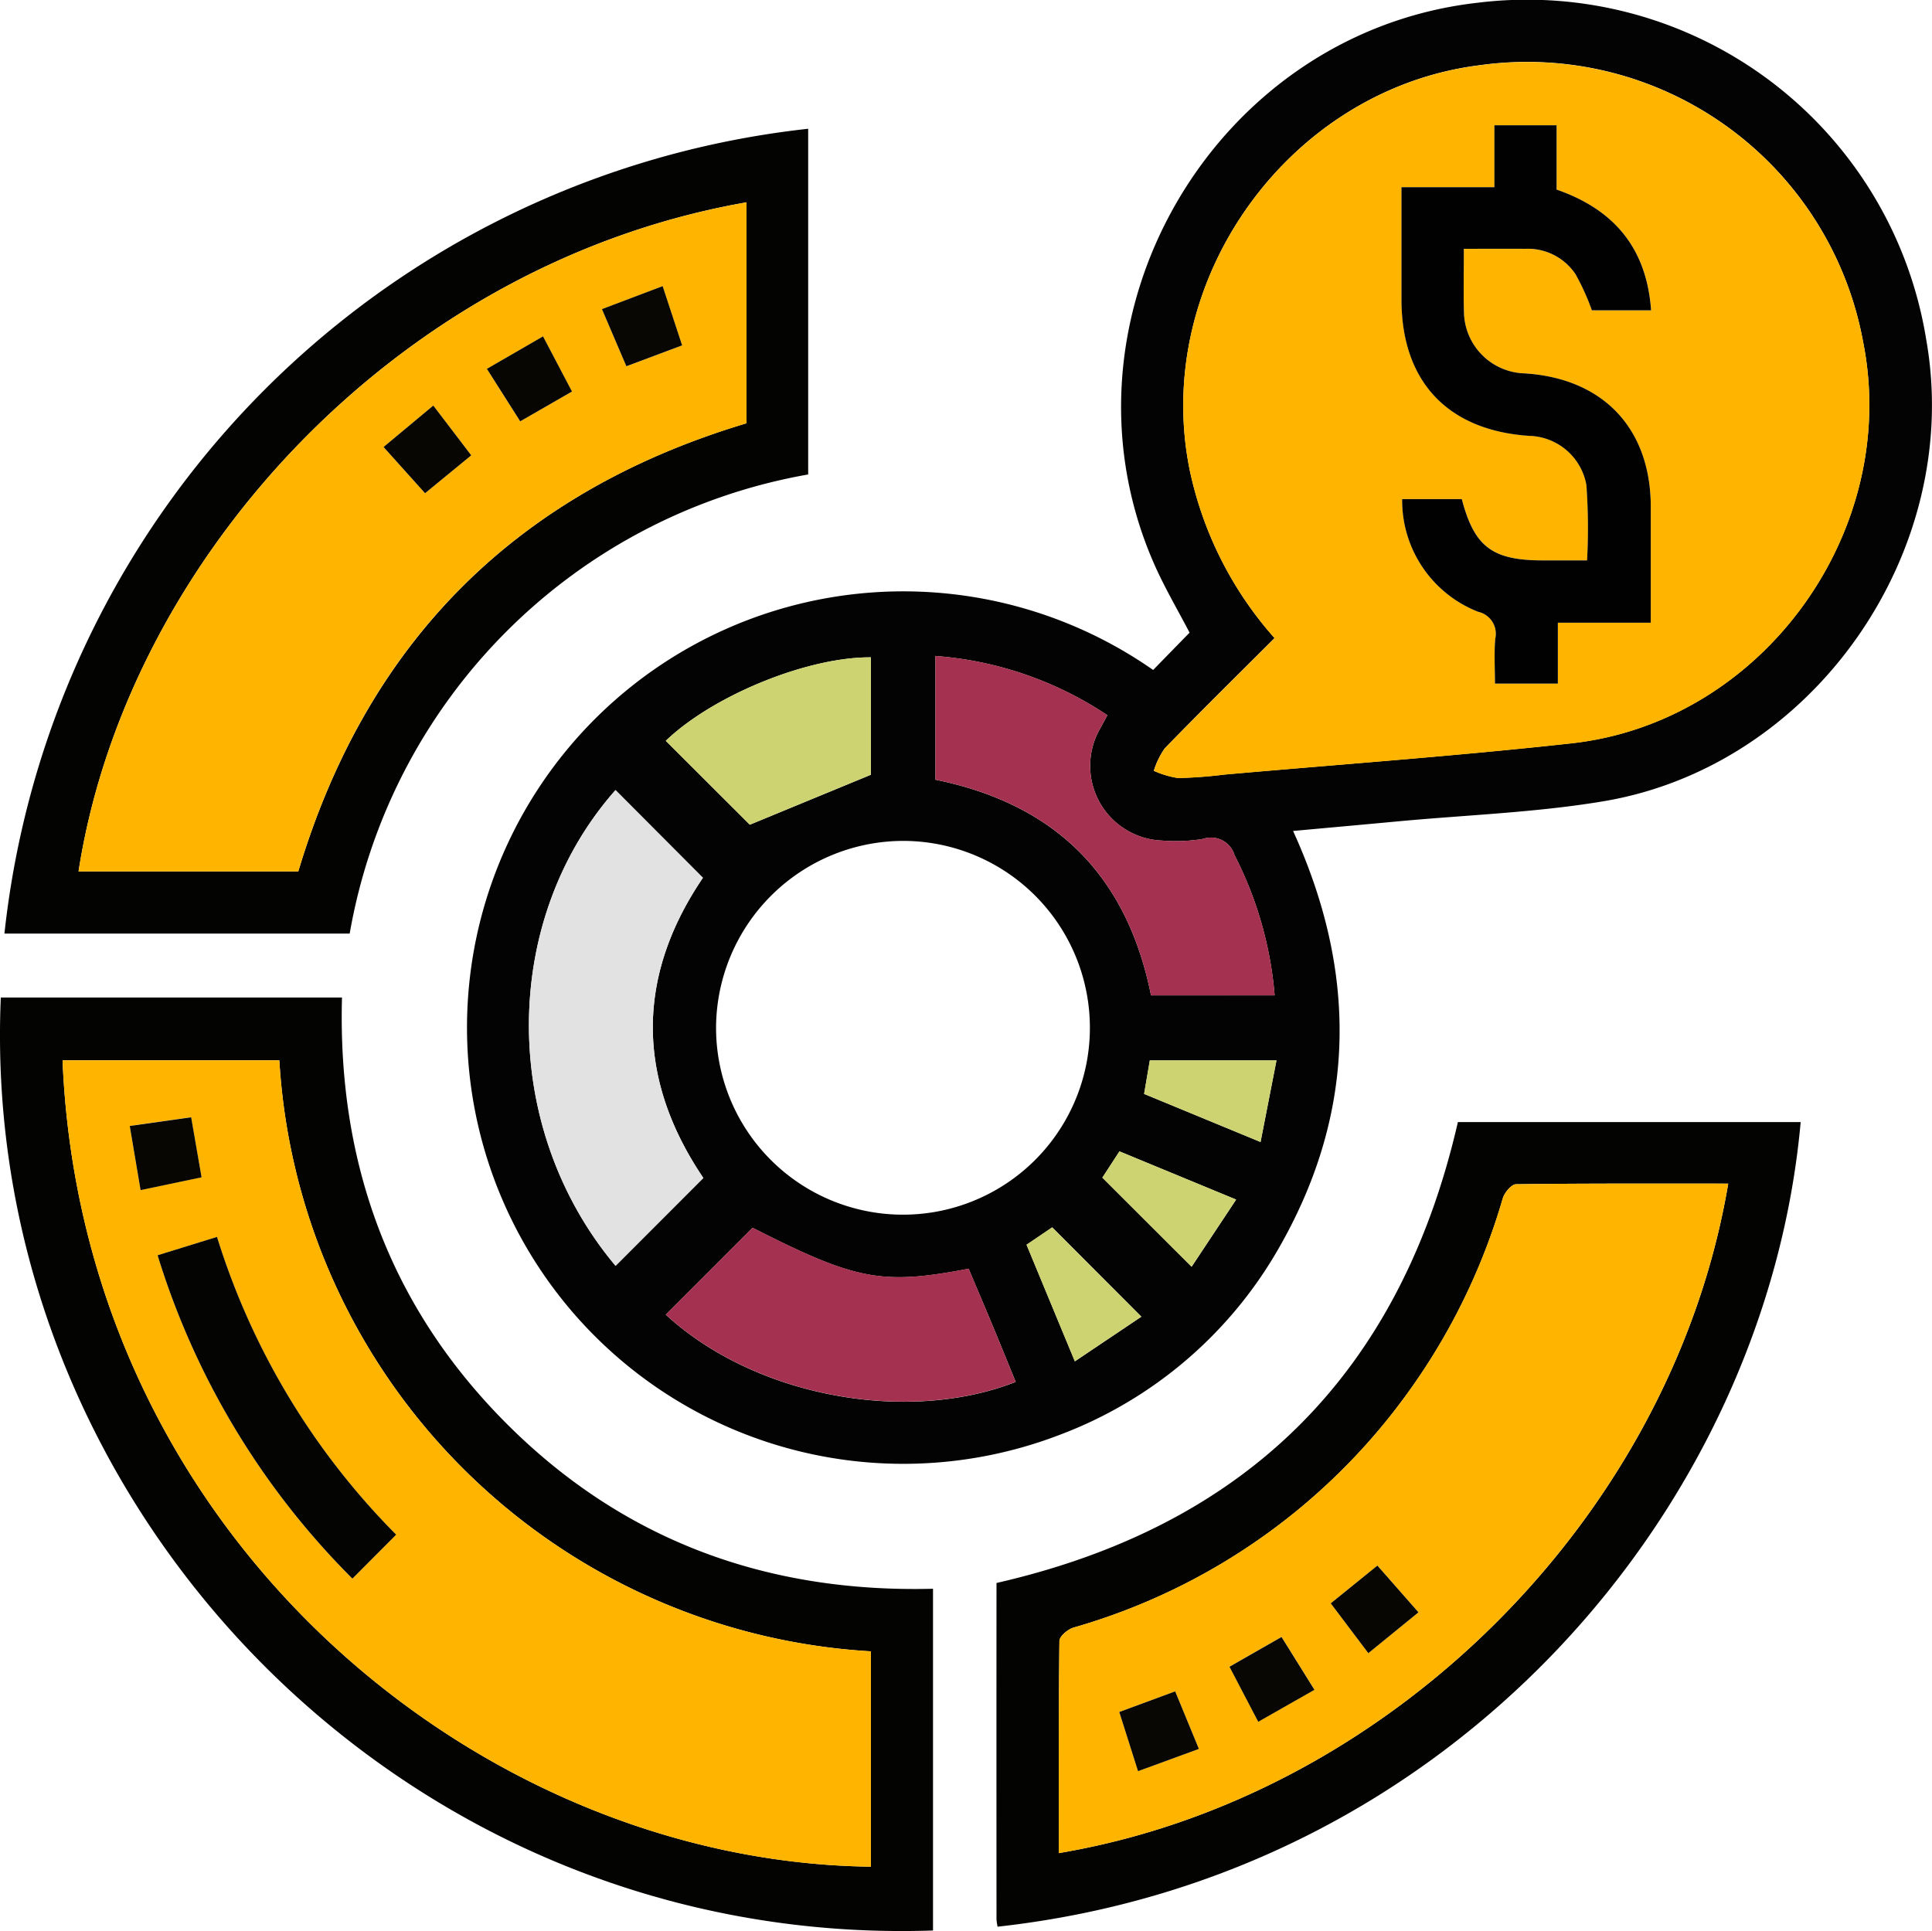<svg xmlns="http://www.w3.org/2000/svg" width="133.339" height="133.288" viewBox="0 0 133.339 133.288"><g transform="translate(-6.056 -6.728)"><g transform="translate(6.056 6.728)"><path d="M143.148,52.971l2.513-2.575c-.8-1.541-1.727-3.108-2.454-4.763C135.825,28.8,147.258,8.99,165.529,6.919A27.9,27.9,0,0,1,196.5,30.155c2.586,14.57-7.717,29.448-22.292,31.883-4.665.779-9.433.942-14.153,1.383-2.357.22-4.714.432-7.25.664,4.429,9.705,4.4,19.259-.855,28.566a29.283,29.283,0,0,1-15.264,13.12,30.111,30.111,0,1,1,6.46-52.8m8.38-2.2c-2.6,2.6-5.117,5.078-7.579,7.611a5.549,5.549,0,0,0-.752,1.546,6.329,6.329,0,0,0,1.681.5,32.093,32.093,0,0,0,3.21-.241c7.976-.707,15.967-1.279,23.925-2.155,13.225-1.456,22.746-14.685,20.13-27.733a23.575,23.575,0,0,0-26.394-19.079C152.516,12.84,143.016,26.1,145.672,39.171a25.316,25.316,0,0,0,5.856,11.6M112.982,77.618a12.9,12.9,0,1,0,12.95-12.848,12.942,12.942,0,0,0-12.95,12.848M106.047,94.1l6.058-6.064c-4.672-6.914-4.618-13.953-.03-20.722l-6.033-6.053c-7.947,8.986-7.987,23.317.005,32.839M143,75.432h8.532a25.79,25.79,0,0,0-2.771-9.687,1.694,1.694,0,0,0-2.172-1.111,11.493,11.493,0,0,1-2.809.115,5.161,5.161,0,0,1-4.31-7.7c.164-.3.327-.6.518-.954a24.67,24.67,0,0,0-11.866-4.088v8.54c8.3,1.692,13.224,6.623,14.879,14.888M109.51,97.471c6.258,5.754,16.792,7.544,24.152,4.642-.539-1.317-1.073-2.636-1.62-3.95s-1.1-2.6-1.627-3.861c-6.009,1.146-7.77.8-14.912-2.827l-5.993,6m5.8-33.82,8.358-3.449V52.1c-4.416-.029-10.931,2.658-14.156,5.762l5.8,5.791m36.347,16.27h-8.74c-.141.828-.265,1.558-.393,2.312l8.035,3.319,1.1-5.632m-13.914,20.771,4.588-3.081-6.153-6.165-1.77,1.2,3.335,8.049m8.056-6.531,3.074-4.636L140.823,86.2l-1.18,1.814,6.157,6.147" transform="translate(-63.562 -6.728)" fill="#030303"/><path d="M70.449,262.875c-36.68,1.25-65.858-29.414-64.337-64.4H29.659c-.311,11.4,3.28,21.322,11.351,29.406S59,239.582,70.449,239.286ZM25.335,202.812H10.373c1.379,32.962,28.868,55.334,55.79,55.657V243.606a43.438,43.438,0,0,1-40.828-40.794" transform="translate(-6.056 -129.624)" fill="#030302"/><path d="M30.736,87.033H6.908A62.657,62.657,0,0,1,62.379,31.482V55.344A38.958,38.958,0,0,0,30.736,87.033M58.123,36.559c-24.2,4.233-42.8,24.824-46.1,46.184H27.189q7.136-23.8,30.934-30.935Z" transform="translate(-6.602 -22.594)" fill="#030302"/><path d="M197.662,277.97a3.484,3.484,0,0,1-.076-.52q-.006-11.619,0-23.205c17.288-3.951,27.872-14.511,31.844-31.814h23.657c-2.371,26.457-23.892,52.053-55.421,55.538m50.424-51.29c-4.891,0-9.768-.019-14.643.043-.319,0-.8.577-.917.971a43.635,43.635,0,0,1-6.638,13.537A43.039,43.039,0,0,1,202.9,257.325c-.394.117-.966.6-.969.92-.062,4.876-.043,9.753-.043,14.645,22.95-3.865,42.348-23.364,46.2-46.21" transform="translate(-128.812 -144.981)" fill="#030302"/><path d="M236.173,58.464a25.326,25.326,0,0,1-5.856-11.6c-2.656-13.07,6.844-26.331,20.077-27.945a23.575,23.575,0,0,1,26.395,19.078c2.616,13.049-6.905,26.277-20.131,27.734-7.958.876-15.949,1.447-23.925,2.154a32.067,32.067,0,0,1-3.209.241,6.316,6.316,0,0,1-1.681-.5,5.531,5.531,0,0,1,.752-1.547c2.462-2.533,4.978-5.012,7.579-7.611m13.064-26.875c1.51,0,2.889,0,4.268,0a3.952,3.952,0,0,1,3.443,1.755,16.01,16.01,0,0,1,1.128,2.493h4.087c-.3-4.285-2.547-6.955-6.522-8.335V23.058h-4.293v4.277h-6.413c0,2.667,0,5.214,0,7.761,0,5.632,3.17,9.017,8.795,9.4A4.12,4.12,0,0,1,257.7,47.89a41.332,41.332,0,0,1,.046,5.207h-3.032c-3.508,0-4.746-.934-5.612-4.232H244.98a8.248,8.248,0,0,0,5.248,7.779,1.551,1.551,0,0,1,1.178,1.857c-.088,1.046-.02,2.106-.02,3.1h4.34V57.4h6.413c0-2.749,0-5.38,0-8.011-.009-5.4-3.3-8.868-8.727-9.2a4.309,4.309,0,0,1-4.167-4.254c-.038-1.385-.007-2.772-.007-4.346" transform="translate(-148.208 -14.417)" fill="#ffb500"/><path d="M113.7,191.455c-7.992-9.522-7.953-23.853-.005-32.839l6.033,6.053c-4.588,6.769-4.643,13.808.03,20.723l-6.058,6.064" transform="translate(-71.218 -104.079)" fill="#e2e2e2"/><path d="M200.733,156.254c-1.655-8.265-6.575-13.2-14.879-14.888v-8.539a24.67,24.67,0,0,1,11.867,4.087c-.192.353-.354.654-.518.954a5.161,5.161,0,0,0,4.31,7.7,11.461,11.461,0,0,0,2.81-.115,1.694,1.694,0,0,1,2.172,1.111,25.787,25.787,0,0,1,2.772,9.686Z" transform="translate(-121.295 -87.55)" fill="#a3314f"/><path d="M134.021,248.749l5.993-6c7.142,3.624,8.9,3.973,14.912,2.826.531,1.259,1.085,2.558,1.627,3.861s1.08,2.633,1.619,3.95c-7.36,2.9-17.894,1.112-24.152-4.642" transform="translate(-88.074 -158.006)" fill="#a3314f"/><path d="M139.829,144.639l-5.8-5.791c3.225-3.1,9.74-5.791,14.156-5.762v8.1l-8.358,3.449" transform="translate(-88.08 -87.715)" fill="#ced371"/><path d="M235.105,210.576c-.373,1.918-.72,3.7-1.1,5.632l-8.036-3.319.393-2.312Z" transform="translate(-147.009 -137.382)" fill="#ced371"/><path d="M206.7,251.918l-3.335-8.049,1.77-1.2,6.153,6.165-4.588,3.081" transform="translate(-132.521 -157.954)" fill="#ced371"/><path d="M224.1,236.022l-6.157-6.147,1.18-1.814,8.051,3.325-3.074,4.636" transform="translate(-141.864 -148.589)" fill="#ced371"/><path d="M33.041,210.562a43.438,43.438,0,0,0,40.828,40.794v14.863c-26.922-.323-54.411-22.7-55.79-55.657ZM41.1,243.3a50.28,50.28,0,0,1-12.36-20.549l-4.1,1.268a53.877,53.877,0,0,0,13.445,22.319L41.1,243.3m-17.64-23.787,4.211-.883-.719-4.144-4.238.6c.256,1.52.485,2.874.746,4.424" transform="translate(-13.762 -137.373)" fill="#ffb500"/><path d="M67.252,45.623V60.872Q43.419,68.014,36.318,91.807H21.151c3.305-21.36,21.9-41.95,46.1-46.184M62.809,55.5l-1.345-4.089-4.19,1.588,1.686,3.944L62.809,55.5M48.253,63.087l-2.618-3.435L42.2,62.514,45.067,65.7l3.186-2.615m6.954-4.4-2-3.807-3.875,2.241,2.3,3.623,3.574-2.057" transform="translate(-15.731 -31.657)" fill="#ffb500"/><path d="M255.761,234.258c-3.853,22.846-23.251,42.344-46.2,46.21,0-4.892-.019-9.769.043-14.645,0-.319.576-.8.969-.92a43.041,43.041,0,0,0,22.991-16.095,43.627,43.627,0,0,0,6.638-13.537c.117-.394.6-.967.918-.971,4.875-.062,9.751-.043,14.643-.043m-27.43,28.97,2.594,3.439,3.46-2.819-2.836-3.226-3.218,2.606m-13.3,11.585,4.2-1.537-1.637-3.972-3.858,1.424,1.294,4.085m9.9-9.268-3.59,2.053,1.985,3.8,3.88-2.207-2.275-3.65" transform="translate(-136.488 -152.559)" fill="#ffb500"/><path d="M279.745,39.326c0,1.574-.031,2.961.007,4.346a4.309,4.309,0,0,0,4.167,4.254c5.43.33,8.718,3.793,8.727,9.2,0,2.631,0,5.262,0,8.011h-6.413V69.34h-4.34c0-1-.068-2.056.02-3.1a1.551,1.551,0,0,0-1.178-1.857,8.248,8.248,0,0,1-5.248-7.779h4.118c.866,3.3,2.1,4.232,5.612,4.232h3.032a41.314,41.314,0,0,0-.046-5.207,4.12,4.12,0,0,0-3.968-3.391c-5.624-.384-8.792-3.769-8.795-9.4,0-2.547,0-5.095,0-7.761h6.413V30.8h4.293V35.24c3.976,1.38,6.217,4.049,6.522,8.335h-4.087a16.016,16.016,0,0,0-1.128-2.493,3.952,3.952,0,0,0-3.443-1.755c-1.379-.005-2.758,0-4.268,0" transform="translate(-178.716 -22.154)" fill="#020101"/><path d="M52.819,265.067,49.8,268.1a53.875,53.875,0,0,1-13.445-22.319l4.1-1.268a50.282,50.282,0,0,0,12.361,20.549" transform="translate(-25.478 -159.137)" fill="#040402"/><path d="M31.742,226.525c-.261-1.55-.49-2.9-.746-4.424l4.238-.6.719,4.144-4.211.883" transform="translate(-22.041 -144.382)" fill="#070603"/><path d="M127.29,65.821l-3.849,1.442-1.686-3.944,4.19-1.587,1.345,4.089" transform="translate(-80.212 -41.982)" fill="#080704"/><path d="M85.829,88.127l-3.186,2.615-2.866-3.189,3.434-2.862,2.618,3.436" transform="translate(-53.307 -56.698)" fill="#070603"/><path d="M105.519,75.2l-3.574,2.057-2.3-3.623,3.875-2.241,2,3.807" transform="translate(-66.043 -48.175)" fill="#070603"/><path d="M261.843,310.294l3.218-2.606,2.836,3.226-3.46,2.819-2.594-3.439" transform="translate(-170 -199.625)" fill="#070603"/><path d="M222.489,337.376l-1.295-4.085,3.858-1.424,1.637,3.972-4.2,1.537" transform="translate(-143.946 -215.122)" fill="#080703"/><path d="M245.964,321.4l2.275,3.65-3.88,2.207-1.985-3.8,3.59-2.053" transform="translate(-157.521 -208.412)" fill="#080704"/></g></g></svg>